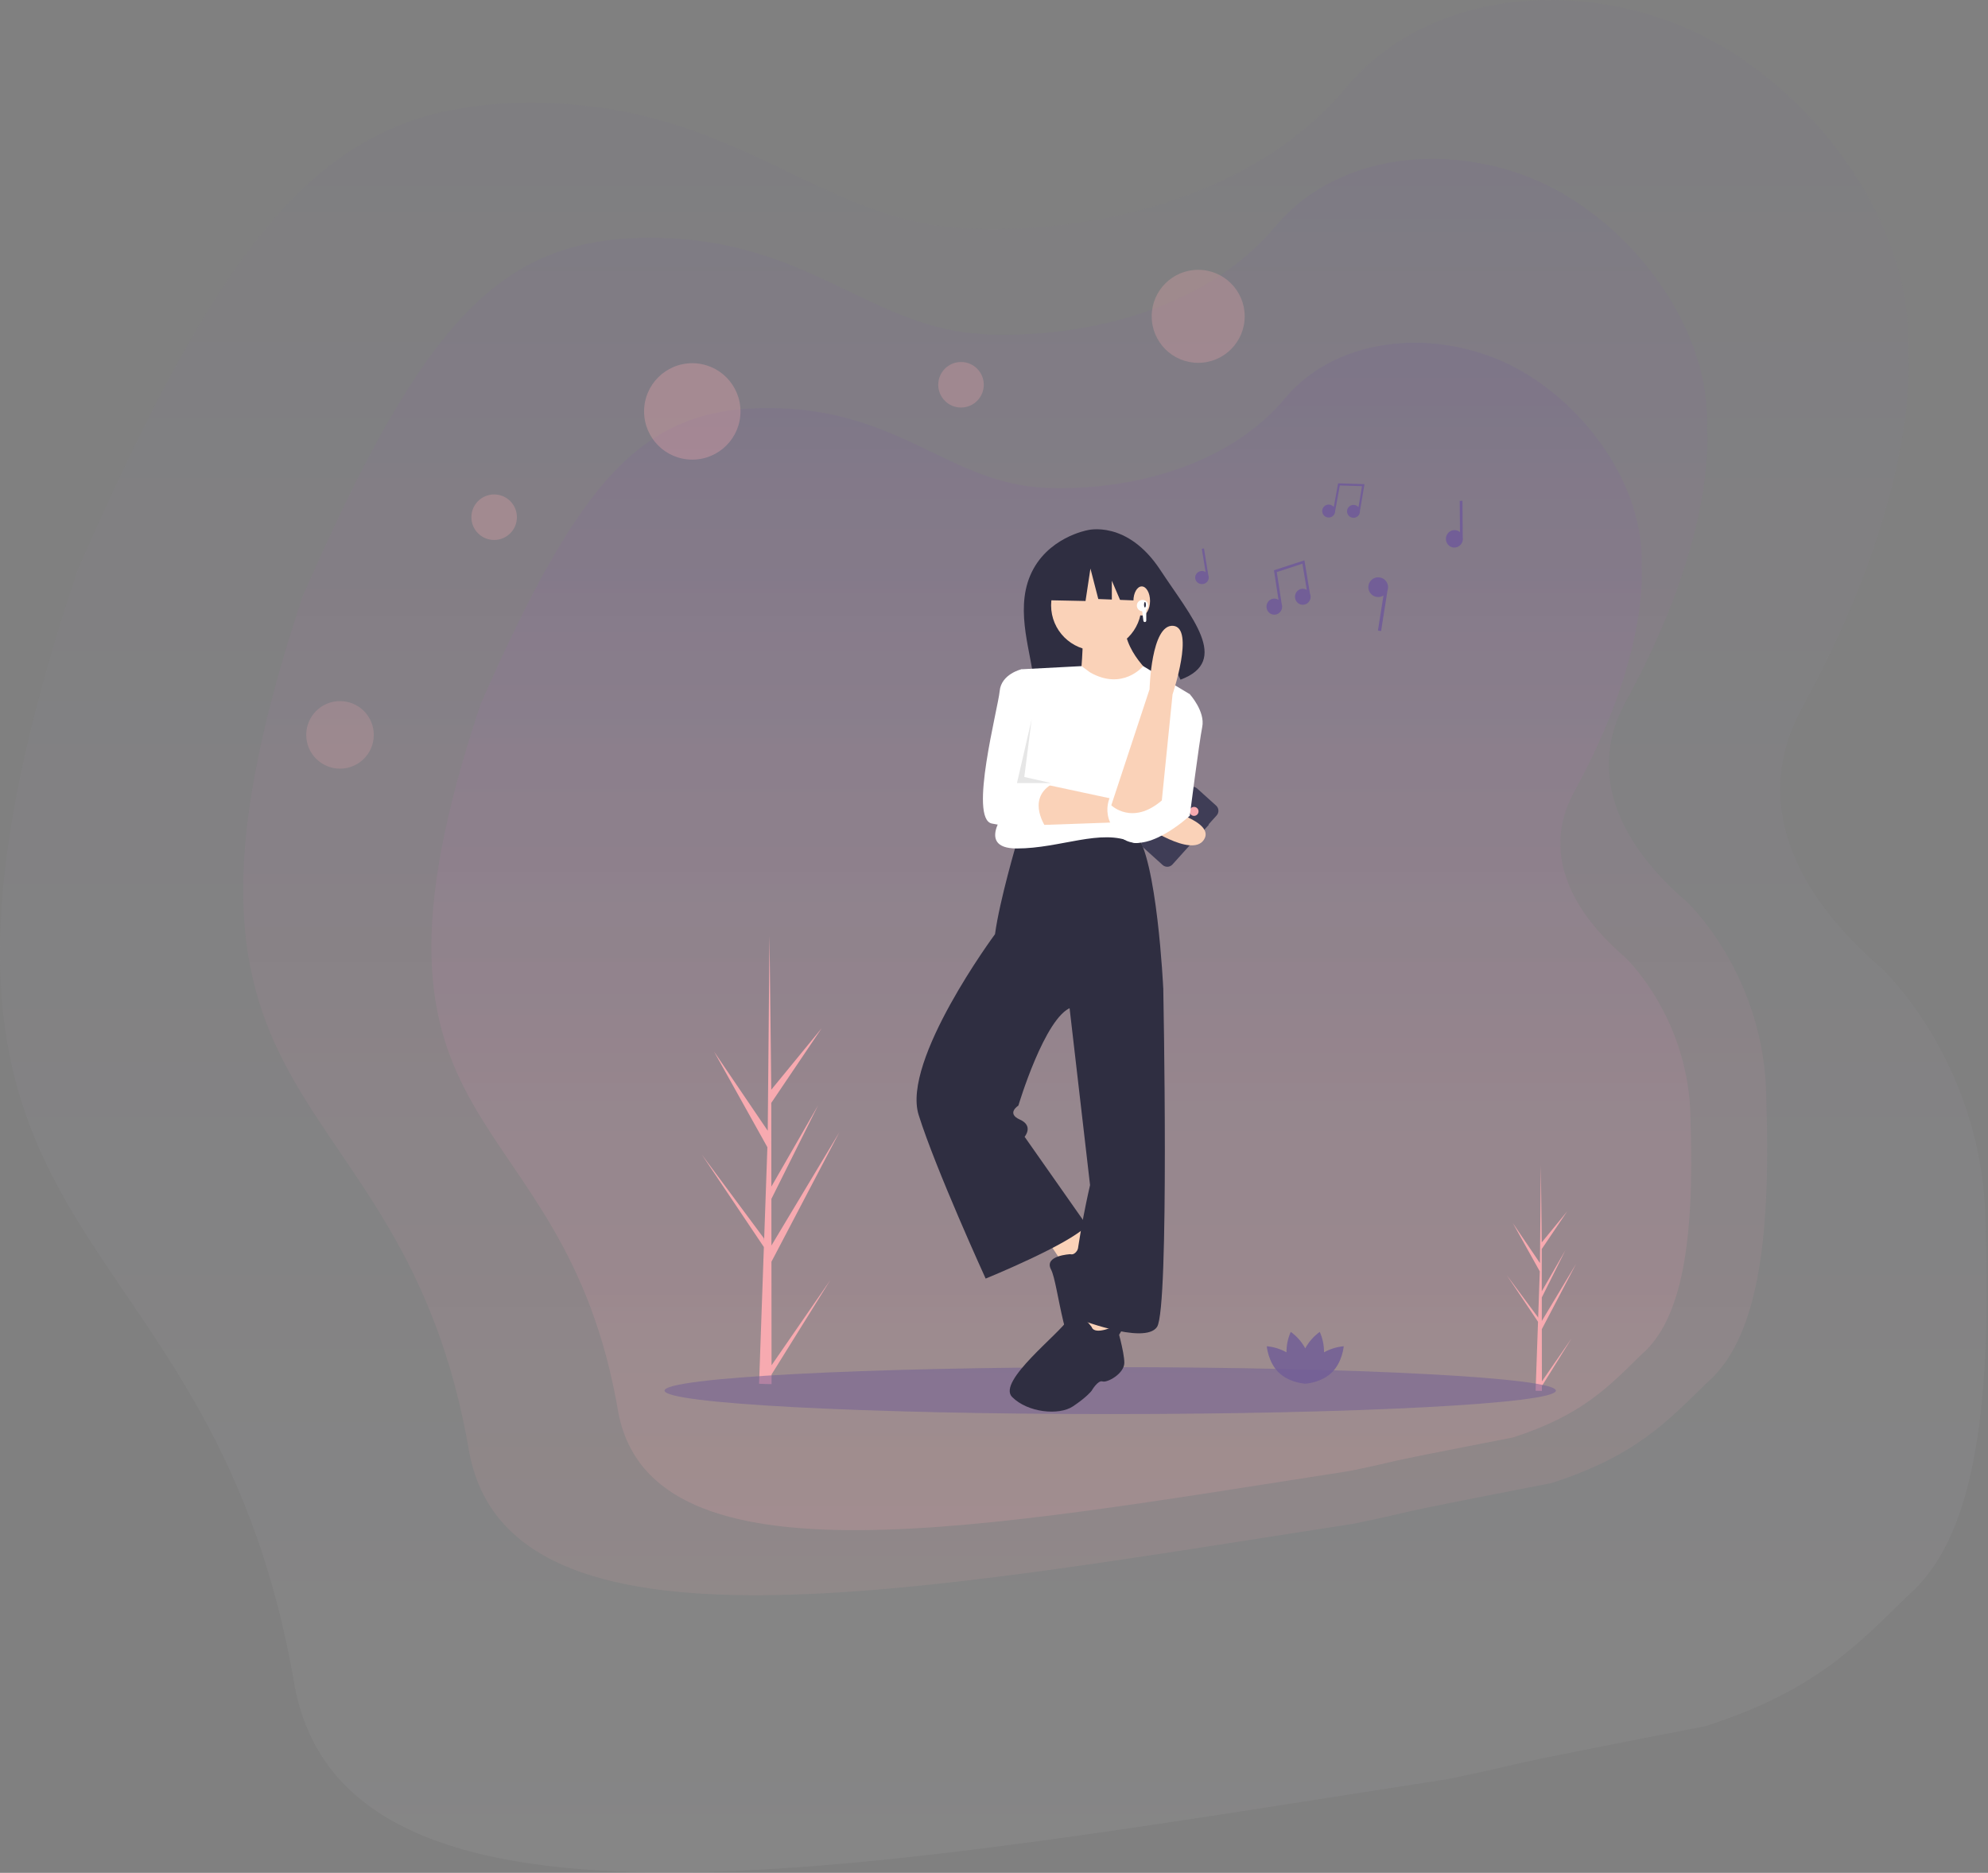 <svg width="1171" height="1103" viewBox="0 0 1171 1103" fill="none" xmlns="http://www.w3.org/2000/svg">
<rect x="0" y="0" width="1171" height="1103" fill="#808080" stroke="none"/>
<g id="header 1" clip-path="url(#clip0)">
<g id="cloud">
<path id="Vector" opacity="0.05" d="M570.855 134.663C482.029 131.05 435.612 62.136 316.647 60.599C197.682 59.062 139.035 123.113 45.734 335.649C-92.884 749.074 123.041 693.756 173.69 993.635C205.679 1159.59 512.136 1100.47 852.784 1047.78C913.152 1035.29 854.866 1045.69 1004.74 1016.55C1069.28 995.733 1093.36 969.373 1124.02 939.528C1161.7 906.888 1173.3 834.552 1169.51 721.799C1169.04 625.724 1106.72 567.865 1106.02 568.299C1012.51 485.526 1060.54 420.489 1063.96 412.321C1118.34 311.521 1125.92 238.568 1124.02 207.3C1127.21 133.851 1072.31 57.926 1006.92 23.135C938.383 -13.335 843.354 -8.748 792.824 51.615C740.78 114.022 649.277 137.871 570.855 134.663Z" fill="url(#paint0_linear)"/>
<path id="Vector_2" opacity="0.13" d="M581.173 196.87C513.031 194.099 477.423 141.232 386.16 140.053C294.897 138.874 249.907 188.01 178.332 351.053C71.992 668.208 237.632 625.772 276.492 855.821C301.032 983.13 536.128 937.781 797.453 897.354C843.764 887.772 799.053 895.754 914.029 873.4C963.529 857.431 982.012 837.209 1005.53 814.314C1034.43 789.275 1043.33 733.783 1040.42 647.285C1040.06 573.585 992.254 529.196 991.72 529.532C919.985 466.032 956.83 416.141 959.457 409.875C1001.17 332.551 1006.98 276.582 1005.53 252.595C1007.97 196.249 965.859 138.004 915.7 111.315C863.12 83.337 790.219 86.856 751.452 133.163C711.529 181.036 641.334 199.331 581.173 196.87Z" fill="url(#paint1_linear)"/>
<path id="Vector_3" opacity="0.2" d="M616.111 287.275C559.781 284.984 530.345 241.281 454.901 240.306C379.457 239.331 342.266 279.95 283.101 414.733C195.194 676.913 332.126 641.833 364.246 832.005C384.532 937.246 578.877 899.758 794.904 866.339C833.187 858.418 796.224 865.019 891.273 846.539C932.197 833.339 947.473 816.621 966.916 797.695C990.808 776.995 998.163 731.123 995.759 659.619C995.459 598.692 955.942 561.999 955.499 562.277C896.199 509.785 926.657 468.541 928.829 463.361C963.311 399.44 968.118 353.173 966.916 333.344C968.935 286.765 934.122 238.616 892.657 216.553C849.188 193.422 788.923 196.331 756.876 234.611C723.872 274.185 665.844 289.311 616.111 287.275Z" fill="url(#paint2_linear)"/>
</g>
<g id="floor">
<path id="Vector_4" d="M908.233 813.559L925.649 788.318L908.233 816.297V819.161C906.984 819.156 905.747 819.12 904.523 819.054L905.813 782.254L905.793 781.97L905.825 781.916L905.948 778.439L887.533 751.012L905.955 775.84L906.013 776.576L906.988 748.776L891.141 720.376L907.092 743.892L907.614 686.278V686.086V686.275L908.144 731.694L923.116 713.427L908.145 735.606L908.169 760.484L922.034 736.371L908.175 764.142L908.188 777.975L928.334 744.396L908.19 782.801L908.233 813.559Z" fill="#F7AAB0"/>
<path id="Vector_5" d="M454.473 804.057L488.999 754.021L454.478 809.485V815.162C452.001 815.151 449.55 815.081 447.123 814.95L449.681 742.007L449.642 741.444L449.705 741.336L449.949 734.443L413.449 680.065L449.967 729.283L450.081 730.742L452.013 675.631L420.599 619.331L452.221 665.949L453.255 551.737L453.26 551.357L453.267 551.731L454.317 641.768L483.997 605.556L454.319 649.523L454.366 698.84L481.852 651.04L454.378 706.092L454.404 733.515L494.34 666.948L454.408 743.081L454.473 804.057Z" fill="#F7AAB0"/>
<path id="Vector_6" d="M653.953 832.8C798.936 832.8 916.468 826.614 916.468 818.984C916.468 811.354 798.936 805.168 653.953 805.168C508.97 805.168 391.438 811.354 391.438 818.984C391.438 826.614 508.97 832.8 653.953 832.8Z" fill="#725E97" fill-opacity="0.52"/>
<path id="Vector_7" d="M779.899 796.439C779.931 792.291 779.073 788.185 777.384 784.397C773.84 786.94 770.919 790.255 768.841 794.09C766.763 790.255 763.842 786.94 760.298 784.397C758.609 788.185 757.751 792.291 757.783 796.439C754.208 794.442 750.251 793.222 746.172 792.861C746.172 792.861 746.937 802.229 753.196 808.322C758.762 813.74 766.796 814.746 768.511 814.902L768.559 814.935L768.572 814.908C768.746 814.923 768.84 814.928 768.84 814.928C768.84 814.928 768.825 814.751 768.785 814.428L768.84 814.297L768.896 814.428C768.855 814.748 768.84 814.928 768.84 814.928C768.84 814.928 768.934 814.923 769.108 814.908L769.121 814.935L769.169 814.902C770.882 814.746 778.918 813.74 784.484 808.322C790.744 802.228 791.509 792.861 791.509 792.861C787.43 793.222 783.473 794.442 779.898 796.439H779.899Z" fill="#725E97" fill-opacity="0.85"/>
</g>
<path id="note1" d="M771.577 349.476L771.599 349.472L768.352 330L750.394 335.851L753.081 353.268C752.155 352.667 751.052 352.424 749.968 352.582C748.884 352.739 747.89 353.286 747.163 354.126C746.436 354.966 746.025 356.043 746.001 357.166C745.978 358.289 746.344 359.383 747.035 360.254C747.726 361.125 748.696 361.716 749.773 361.921C750.849 362.125 751.962 361.931 752.911 361.372C753.861 360.813 754.586 359.926 754.956 358.87C755.327 357.813 755.319 356.656 754.935 355.605H754.951L752.068 336.914L767.17 331.993L769.733 347.384C768.785 346.811 767.668 346.605 766.584 346.804C765.501 347.003 764.523 347.593 763.827 348.468C763.131 349.343 762.764 350.444 762.792 351.573C762.82 352.701 763.242 353.782 763.98 354.62C764.718 355.457 765.724 355.995 766.816 356.137C767.908 356.279 769.014 356.015 769.932 355.394C770.851 354.772 771.522 353.833 771.824 352.747C772.125 351.661 772.038 350.501 771.577 349.476V349.476Z" fill="#725E97"/>
<path id="note4" d="M801.048 300.801L801.066 300.805L803.736 285.126L788.186 284.652L785.627 298.615C785.066 297.906 784.272 297.419 783.385 297.241C782.499 297.064 781.578 297.207 780.788 297.646C779.997 298.085 779.389 298.791 779.071 299.637C778.753 300.483 778.746 301.415 779.052 302.266C779.357 303.116 779.955 303.831 780.739 304.281C781.523 304.731 782.442 304.888 783.33 304.724C784.219 304.559 785.021 304.084 785.592 303.383C786.162 302.682 786.466 301.801 786.447 300.898L786.46 300.902L789.204 285.917L802.283 286.316L800.172 298.71C799.587 298.014 798.773 297.55 797.876 297.403C796.979 297.256 796.059 297.435 795.283 297.908C794.506 298.38 793.925 299.116 793.644 299.98C793.363 300.845 793.402 301.781 793.752 302.62C794.102 303.459 794.741 304.144 795.553 304.552C796.366 304.96 797.297 305.064 798.179 304.844C799.061 304.624 799.835 304.096 800.361 303.355C800.887 302.613 801.13 301.708 801.046 300.803L801.048 300.801Z" fill="#725E97"/>
<path id="note2" d="M711.745 338.78H711.759L709.173 323L707.896 323.195L710.138 336.875C709.336 336.385 708.379 336.187 707.44 336.315C706.5 336.444 705.638 336.89 705.008 337.576C704.378 338.261 704.021 339.14 704.001 340.056C703.981 340.972 704.298 341.865 704.897 342.576C705.496 343.286 706.337 343.768 707.27 343.935C708.203 344.102 709.168 343.944 709.991 343.488C710.814 343.032 711.442 342.308 711.764 341.446C712.085 340.584 712.078 339.64 711.745 338.782V338.78Z" fill="#725E97"/>
<path id="note5" d="M861.585 316.218L861.603 316.22L861.444 294.934L859.827 294.961L859.964 313.415C859.067 312.624 857.922 312.189 856.735 312.189C855.548 312.188 854.396 312.622 853.485 313.412C852.574 314.203 851.963 315.298 851.761 316.503C851.559 317.707 851.78 318.943 852.384 319.989C852.988 321.035 853.936 321.822 855.057 322.211C856.179 322.6 857.403 322.565 858.509 322.112C859.615 321.66 860.531 320.818 861.095 319.739C861.658 318.66 861.832 317.413 861.585 316.221L861.585 316.218Z" fill="#725E97"/>
<path id="note3" d="M817.62 345.824C817.623 344.535 817.197 343.281 816.409 342.26C815.622 341.239 814.517 340.51 813.269 340.186C812.021 339.862 810.7 339.963 809.516 340.472C808.331 340.981 807.35 341.87 806.726 342.998C806.102 344.126 805.871 345.43 806.069 346.704C806.268 347.978 806.884 349.15 807.822 350.035C808.759 350.92 809.965 351.468 811.248 351.593C812.531 351.717 813.82 351.412 814.91 350.724L811.647 371.347L813.506 371.641L817.27 347.853H817.249C817.494 347.204 817.619 346.517 817.62 345.824V345.824Z" fill="#725E97"/>
<g id="girl">
<path id="Vector_8" d="M617.298 730.983L628.311 747.503L644.831 734.654L633.818 720.887L617.298 730.983Z" fill="#FAD2B8"/>
<path id="Vector_9" d="M630.439 738.64C630.439 738.64 614.666 739.373 619.112 747.711C623.558 756.049 627.027 803.096 639.712 800.37C652.397 797.644 663.912 783.224 663.767 773.298C663.622 763.372 662.037 759.066 662.037 759.066C662.037 759.066 658.637 752.495 660.9 750.681C663.163 748.867 664.021 737.399 658.625 733.911C653.229 730.423 637.635 725.811 637.635 725.811C637.635 725.811 636.061 740.087 630.439 738.64Z" fill="#2F2E41"/>
<path id="Vector_10" d="M638.411 769.531L634.739 789.722L654.013 791.557V775.957L638.411 769.531Z" fill="#FAD2B8"/>
<path id="Vector_11" d="M598.942 496.028C598.942 496.028 588.842 529.986 586.093 550.178C586.093 550.178 531.025 624.519 541.121 656.642C551.217 688.765 580.585 753.01 580.585 753.01C580.585 753.01 630.146 732.819 640.242 721.805L603.53 669.491C603.53 669.491 609.037 663.066 600.777 659.391C592.517 655.716 599.859 651.131 599.859 651.131C599.859 651.131 615.459 598.817 631.059 593.31L685.209 582.297C685.209 582.297 681.538 504.285 668.689 490.518C668.694 490.521 604.448 491.439 598.942 496.028Z" fill="#2F2E41"/>
<path id="Vector_12" d="M642.996 781.46C642.996 781.46 633.818 768.611 629.229 776.871C624.64 785.131 587.01 813.583 596.188 822.761C605.366 831.939 623.722 833.774 631.982 828.268C640.242 822.762 642.995 819.09 642.995 819.09C642.995 819.09 646.666 812.665 649.42 813.583C652.174 814.501 662.269 808.994 662.269 802.57C662.269 796.146 657.68 780.543 657.68 780.543C657.68 780.543 644.831 786.969 642.996 781.46Z" fill="#2F2E41"/>
<path id="Vector_13" d="M629.229 586.89L642.078 697.943C642.078 697.943 634.736 729.143 632.9 753.011C631.064 776.879 632.9 775.956 632.9 775.956C632.9 775.956 674.2 792.476 681.543 781.463C688.886 770.45 685.214 582.302 685.214 582.302L663.191 562.11L629.229 586.89Z" fill="#2F2E41"/>
<path id="Vector_14" d="M606.823 338.969C616.351 316.488 640.605 312.242 640.605 312.242C640.605 312.242 663.958 306.012 683.461 335.683C701.639 363.338 725.081 389.249 695.352 400.283L687.5 383.8L686.558 402.78C682.235 403.68 677.866 404.343 673.47 404.766C640.495 408.116 609.41 413.686 608.835 401.766C608.069 385.922 597.651 360.6 606.823 338.969Z" fill="#2F2E41"/>
<path id="Vector_15" d="M645.75 383.14C660.45 383.14 672.366 371.224 672.366 356.524C672.366 341.824 660.45 329.908 645.75 329.908C631.05 329.908 619.134 341.824 619.134 356.524C619.134 371.224 631.05 383.14 645.75 383.14Z" fill="#FAD2B8"/>
<path id="Vector_16" d="M637.945 373.507C637.945 373.507 637.486 400.582 634.733 407.007C631.98 413.432 683.833 401.959 683.833 401.959C683.833 401.959 665.477 389.11 662.724 371.672L637.945 373.507Z" fill="#FAD2B8"/>
<path id="Vector_17" d="M642.078 395.989L637.066 392.303L601.695 394.154L594.353 474.92C594.353 474.92 573.244 499.7 598.942 499.7C624.64 499.7 648.503 487.769 666.859 496.029C685.215 504.289 700.817 408.833 700.817 408.833L673.378 392.302C673.378 392.302 661.352 407.002 642.078 395.989Z" fill="white"/>
<path id="Vector_18" d="M611.791 461.152L663.191 472.166V484.097L611.791 485.933C611.791 485.933 606.284 464.823 611.791 461.152Z" fill="#FAD2B8"/>
<path id="Vector_19" d="M611.79 398.743L601.69 394.154C601.69 394.154 589.759 396.907 588.841 407.003C587.923 417.099 570.485 482.262 584.252 485.015C598.019 487.768 616.375 487.768 616.375 487.768C616.375 487.768 604.444 471.248 619.128 462.068L608.115 456.561C608.115 456.561 597.102 431.781 604.444 418.931C611.786 406.081 611.79 398.743 611.79 398.743Z" fill="white"/>
<path id="Vector_20" d="M612.211 330.802L636.517 318.07L670.084 323.279L677.028 353.952L659.741 353.287L654.911 342.018V353.101L646.935 352.794L642.305 334.853L639.412 353.953L611.054 353.374L612.211 330.802Z" fill="#2F2E41"/>
<path id="Vector_21" d="M672.519 362.495C675.222 362.495 677.414 358.66 677.414 353.929C677.414 349.198 675.222 345.363 672.519 345.363C669.816 345.363 667.624 349.198 667.624 353.929C667.624 358.66 669.816 362.495 672.519 362.495Z" fill="#FAD2B8"/>
<path id="Vector_22" d="M672.989 359.994C674.834 359.994 676.33 358.498 676.33 356.653C676.33 354.808 674.834 353.312 672.989 353.312C671.144 353.312 669.648 354.808 669.648 356.653C669.648 358.498 671.144 359.994 672.989 359.994Z" fill="white"/>
<path id="Vector_23" d="M674.423 357.778C674.723 357.778 674.966 357.049 674.966 356.149C674.966 355.249 674.723 354.52 674.423 354.52C674.123 354.52 673.88 355.249 673.88 356.149C673.88 357.049 674.123 357.778 674.423 357.778Z" fill="#2F2E41"/>
<path id="Vector_24" d="M674.336 366.349C674.224 366.349 674.113 366.327 674.009 366.284C673.905 366.241 673.811 366.178 673.731 366.099C673.652 366.019 673.589 365.925 673.546 365.821C673.503 365.717 673.481 365.606 673.481 365.494L672.626 358.657H675.19V365.494C675.19 365.721 675.1 365.938 674.94 366.098C674.78 366.259 674.563 366.349 674.336 366.349Z" fill="white"/>
<path id="Vector_25" opacity="0.1" d="M607.682 423.644L599.016 461.195H619.238L603.349 457.584L607.682 423.644Z" fill="black"/>
<path id="Vector_26" d="M712.089 485.683L711.897 485.51L716.641 480.246C717.002 479.846 717.28 479.379 717.46 478.872C717.64 478.364 717.719 477.826 717.691 477.288C717.663 476.75 717.529 476.223 717.298 475.737C717.066 475.25 716.741 474.815 716.341 474.454L705.19 464.404C704.79 464.043 704.323 463.765 703.815 463.585C703.308 463.405 702.77 463.326 702.232 463.354C701.694 463.382 701.167 463.516 700.68 463.747C700.194 463.979 699.758 464.304 699.398 464.704L673.373 493.581C673.012 493.981 672.734 494.448 672.554 494.956C672.373 495.463 672.295 496.001 672.323 496.539C672.351 497.077 672.484 497.604 672.716 498.091C672.948 498.577 673.273 499.013 673.673 499.373L684.825 509.424C685.225 509.785 685.692 510.063 686.2 510.243C686.707 510.424 687.245 510.502 687.783 510.474C688.321 510.446 688.848 510.313 689.334 510.081C689.821 509.849 690.256 509.524 690.617 509.124L708.517 489.257L708.709 489.43L712.089 485.683Z" fill="#3F3D56"/>
<path id="Vector_27" d="M703.34 480.503C704.8 480.503 705.983 479.32 705.983 477.86C705.983 476.4 704.8 475.217 703.34 475.217C701.88 475.217 700.697 476.4 700.697 477.86C700.697 479.32 701.88 480.503 703.34 480.503Z" fill="#F7AAB0"/>
<path id="Vector_28" d="M685.014 476.267C685.014 476.267 716.3 483.839 709.092 494.636C701.884 505.433 673.424 485.699 673.424 485.699L685.014 476.267Z" fill="#FAD2B8"/>
<path id="Vector_29" d="M692.556 408.838H700.817C700.817 408.838 709.995 418.938 708.159 428.112C706.323 437.286 700.817 480.426 700.817 480.426C700.817 480.426 673.283 506.126 659.517 492.357C645.751 478.588 655.846 465.741 655.846 465.741C655.846 465.741 674.202 480.426 684.298 461.152L692.556 408.838Z" fill="white"/>
<path id="Vector_30" d="M684.348 471.416L690.669 408.961C690.669 408.961 703.928 369.533 690.985 368.567C678.042 367.601 677.132 405.929 677.132 405.929L654.59 474.267C654.59 474.267 666.961 486.384 684.348 471.416Z" fill="#FAD2B8"/>
</g>
<g id="bubbles">
<path id="Vector_31" opacity="0.26" d="M705.779 213.691C720.907 213.691 733.171 201.427 733.171 186.299C733.171 171.171 720.907 158.907 705.779 158.907C690.651 158.907 678.387 171.171 678.387 186.299C678.387 201.427 690.651 213.691 705.779 213.691Z" fill="#F7AAB0"/>
<path id="Vector_32" opacity="0.2" d="M200.279 452.691C211.265 452.691 220.171 443.785 220.171 432.799C220.171 421.813 211.265 412.907 200.279 412.907C189.293 412.907 180.387 421.813 180.387 432.799C180.387 443.785 189.293 452.691 200.279 452.691Z" fill="#F7AAB0"/>
<path id="Vector_33" opacity="0.26" d="M566.07 240.016C573.477 240.016 579.482 234.011 579.482 226.604C579.482 219.197 573.477 213.192 566.07 213.192C558.663 213.192 552.658 219.197 552.658 226.604C552.658 234.011 558.663 240.016 566.07 240.016Z" fill="#F7AAB0"/>
<path id="Vector_34" opacity="0.27" d="M291.07 318.016C298.477 318.016 304.482 312.011 304.482 304.604C304.482 297.197 298.477 291.192 291.07 291.192C283.663 291.192 277.658 297.197 277.658 304.604C277.658 312.011 283.663 318.016 291.07 318.016Z" fill="#F7AAB0"/>
<path id="Vector_35" opacity="0.3" d="M407.779 270.691C423.459 270.691 436.171 257.979 436.171 242.299C436.171 226.619 423.459 213.907 407.779 213.907C392.098 213.907 379.387 226.619 379.387 242.299C379.387 257.979 392.098 270.691 407.779 270.691Z" fill="#F7AAB0"/>
</g>
</g>
<defs>
<linearGradient id="paint0_linear" x1="585.093" y1="-0.005" x2="585.093" y2="1102.71" gradientUnits="userSpaceOnUse">
<stop stop-color="#725E97"/>
<stop offset="1" stop-color="white"/>
</linearGradient>
<linearGradient id="paint1_linear" x1="592.095" y1="93.563" x2="592.095" y2="939.496" gradientUnits="userSpaceOnUse">
<stop stop-color="#725E97"/>
<stop offset="1" stop-color="#F7AAB0" stop-opacity="0.749"/>
</linearGradient>
<linearGradient id="paint2_linear" x1="625.144" y1="201.876" x2="625.144" y2="901.176" gradientUnits="userSpaceOnUse">
<stop stop-color="#725E97"/>
<stop offset="1" stop-color="#F7AAB0" stop-opacity="0.89"/>
</linearGradient>
<clipPath id="clip0">
<rect width="1170.19" height="1102.71" fill="white"/>
</clipPath>
</defs>
</svg>
